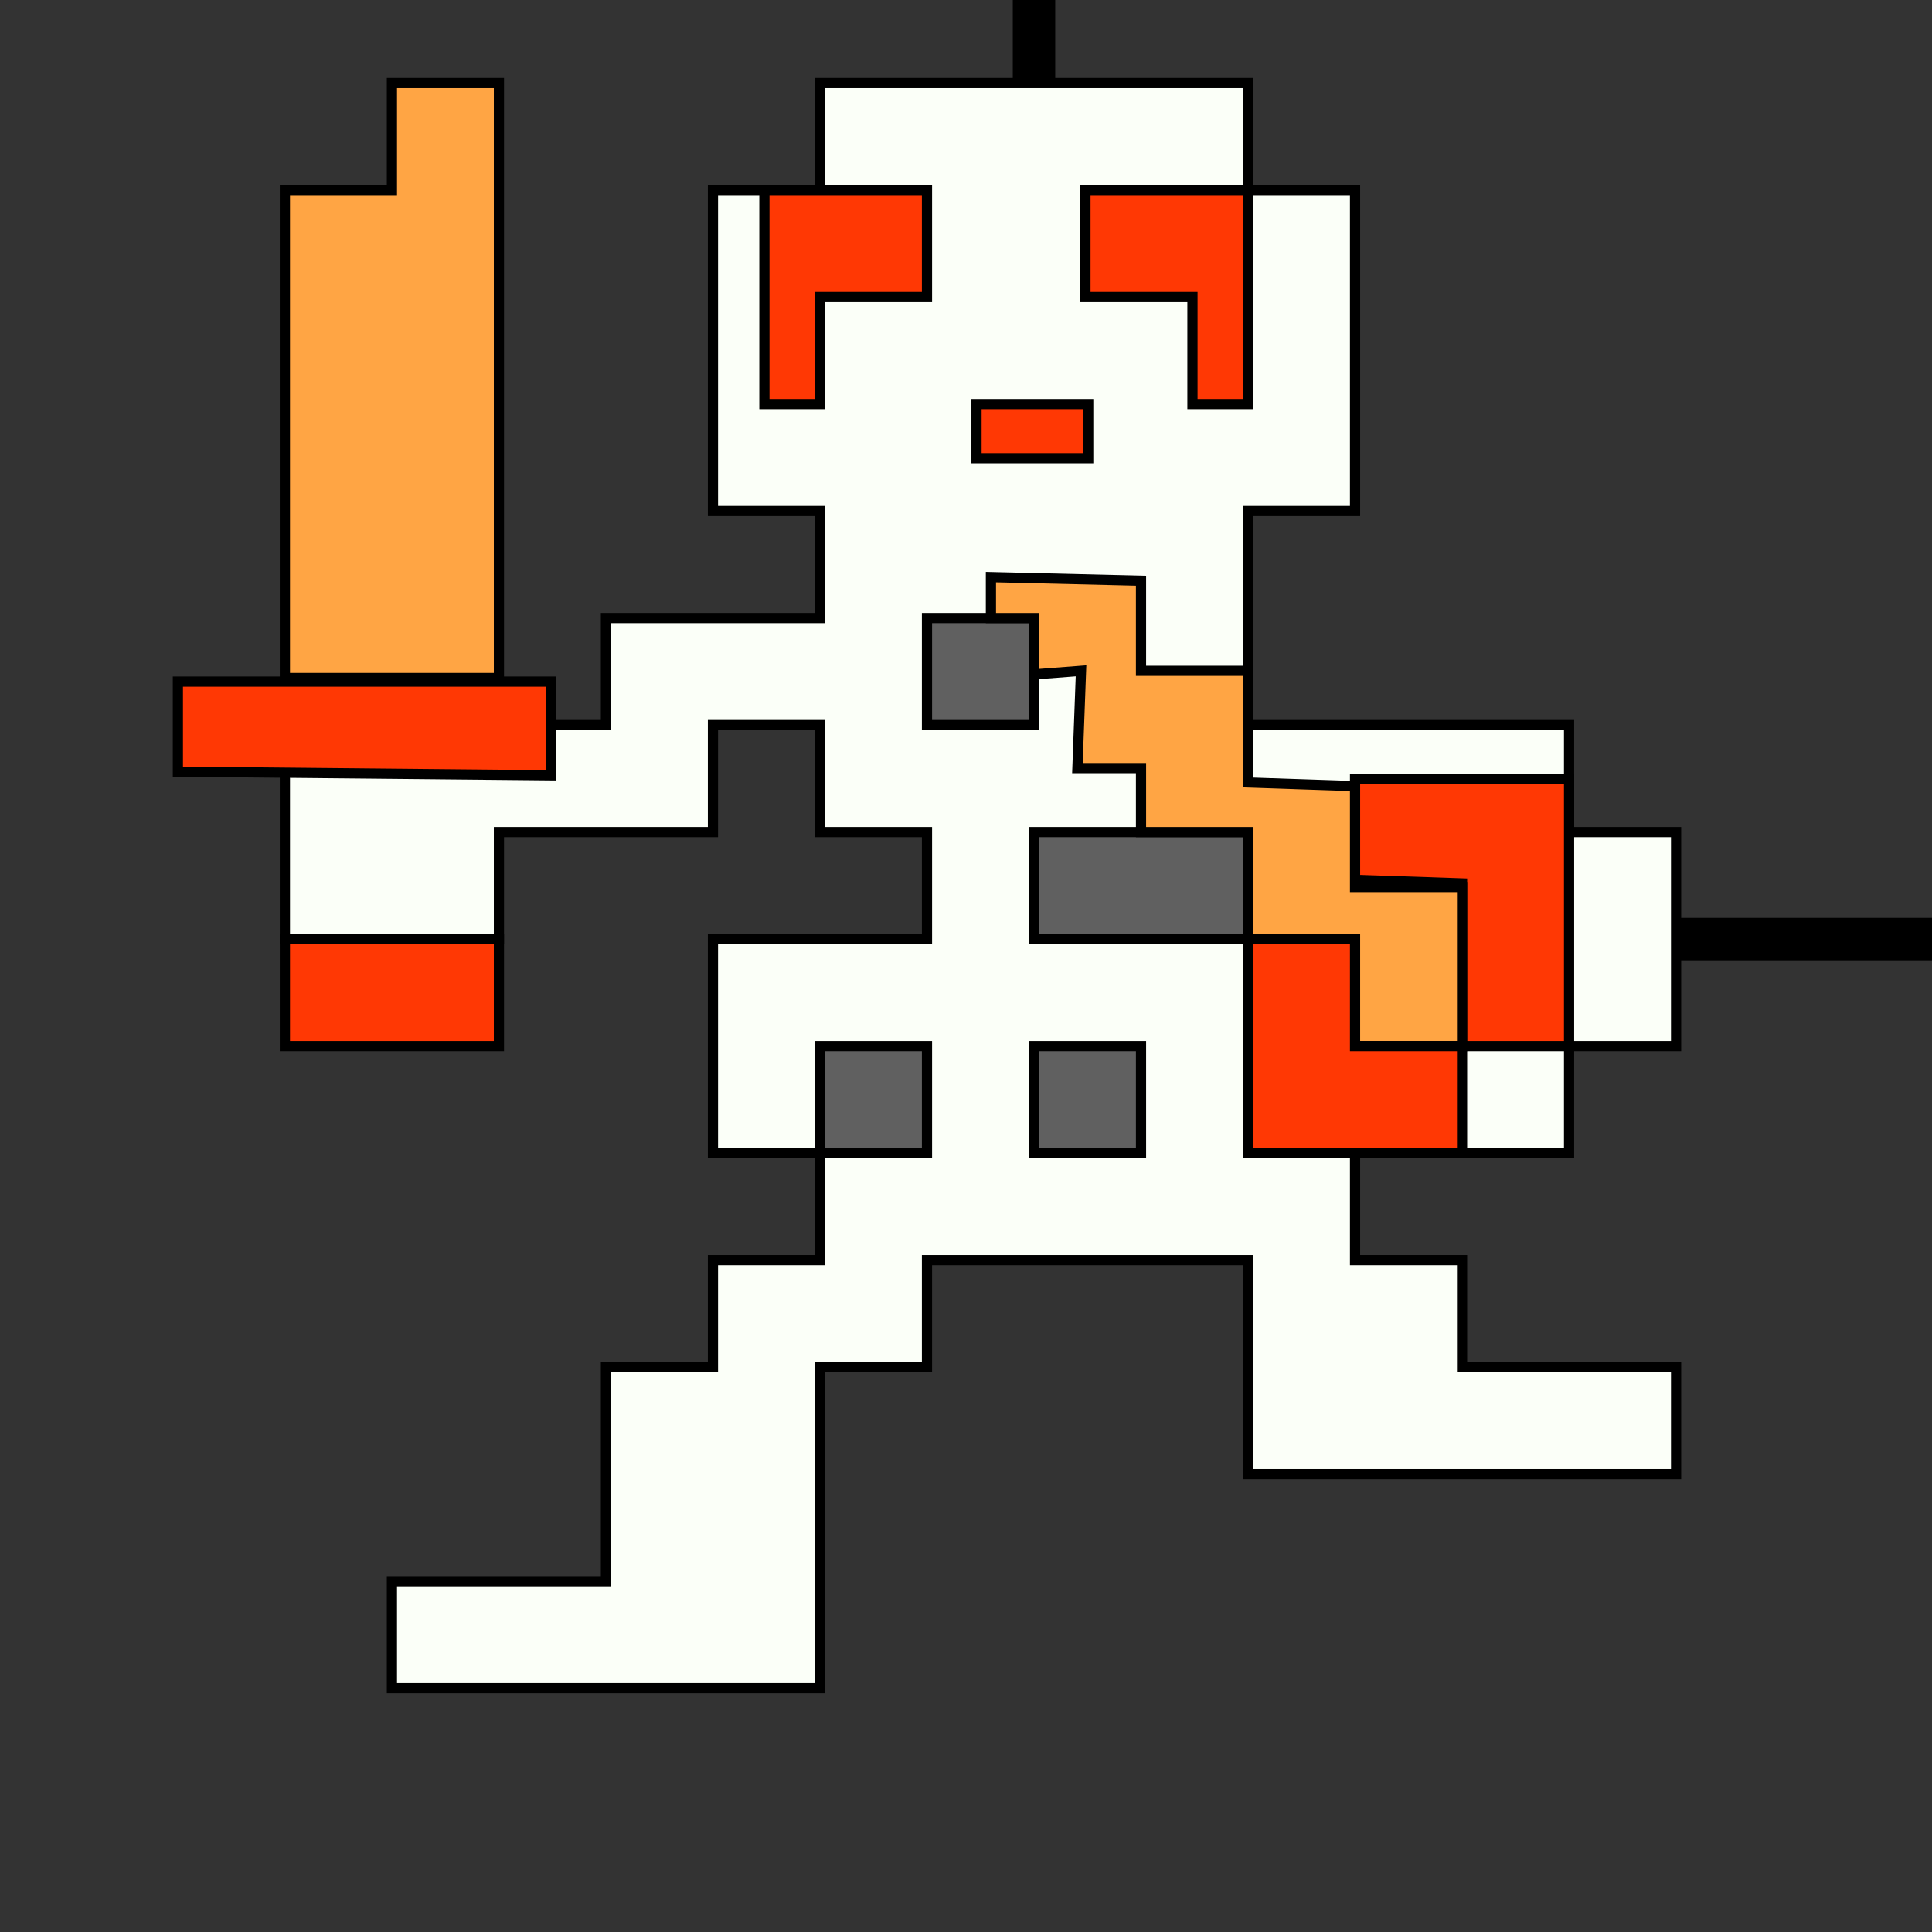 <?xml version="1.0" encoding="UTF-8" standalone="no"?>
<!-- Created with Inkscape (http://www.inkscape.org/) -->

<svg
   xmlns:dc="http://purl.org/dc/elements/1.1/"
   xmlns:cc="http://creativecommons.org/ns#"
   xmlns:rdf="http://www.w3.org/1999/02/22-rdf-syntax-ns#"
   xmlns:svg="http://www.w3.org/2000/svg"
   xmlns="http://www.w3.org/2000/svg"
   xmlns:sodipodi="http://sodipodi.sourceforge.net/DTD/sodipodi-0.dtd"
   xmlns:inkscape="http://www.inkscape.org/namespaces/inkscape"
   id="svg3039"
   version="1.1"
   inkscape:version="0.48.3.1 r9886"
   width="379.125"
   height="379.125"
   sodipodi:docname="critter3.svg">
  <rect width="100%" height="100%" fill="#333333" stroke="none"/>
  <defs
     id="defs3043" />
  <sodipodi:namedview
     pagecolor="#ffffff"
     bordercolor="#666666"
     borderopacity="1"
     objecttolerance="10"
     gridtolerance="10"
     guidetolerance="10"
     inkscape:pageopacity="0"
     inkscape:pageshadow="2"
     inkscape:window-width="1112"
     inkscape:window-height="847"
     id="namedview3041"
     showgrid="true"
     inkscape:zoom="0.044194174"
     inkscape:cx="175.49066"
     inkscape:cy="200.51349"
     inkscape:current-layer="svg3039"
     fit-margin-top="0"
     fit-margin-left="0"
     fit-margin-right="0"
     fit-margin-bottom="0"
     inkscape:snap-nodes="true"
     inkscape:window-x="0"
     inkscape:window-y="0"
     inkscape:window-maximized="0">
    <inkscape:grid
       type="xygrid"
       id="grid3049"
       empspacing="1"
       visible="true"
       enabled="true"
       snapvisiblegridlinesonly="true"
       spacingx="4.2px"
       originx="34.906px"
       spacingy="4.2px"
       originy="5.841px"
       dotted="false" />
  </sodipodi:namedview>
  <rect
     style="color:#000000;fill:none;stroke:#000000;stroke-width:8.33;stroke-linecap:butt;stroke-linejoin:miter;stroke-miterlimit:4;stroke-opacity:1;stroke-dasharray:none;stroke-dashoffset:0;marker:none;visibility:visible;display:inline;overflow:visible;enable-background:accumulate"
     id="UnitRectangle"
     width="2499"
     height="2499"
     x="202.906"
     y="-2314.716" />
  <path
     style="color:#000000;fill:#fbfff8;stroke:#000000;stroke-width:2;stroke-linecap:butt;stroke-linejoin:miter;stroke-miterlimit:4;stroke-opacity:1;stroke-dasharray:none;stroke-dashoffset:0;marker:none;visibility:visible;display:inline;overflow:visible;enable-background:accumulate;fill-opacity:1"
     d="M 76.906,331.284 L 160.906,331.284 L 160.906,268.284 L 181.906,268.284 L 181.906,247.284 L 244.906,247.284 L 244.906,289.284 L 328.906,289.284 L 328.906,268.284 L 286.906,268.284 L 286.906,247.284 L 265.906,247.284 L 265.906,226.284 L 307.906,226.284 L 307.906,205.284 L 328.906,205.284 L 328.906,163.284 L 307.906,163.284 L 307.906,142.284 L 244.906,142.284 L 244.906,100.284 L 265.906,100.284 L 265.906,37.284 L 244.906,37.284 L 244.906,16.284 L 160.906,16.284 L 160.906,37.284 L 139.906,37.284 L 139.906,100.284 L 160.906,100.284 L 160.906,121.284 L 118.906,121.284 L 118.906,142.284 L 55.906,142.284 L 55.906,184.284 L 97.906,184.284 L 97.906,163.284 L 139.906,163.284 L 139.906,142.284 L 160.906,142.284 L 160.906,163.284 L 181.906,163.284 L 181.906,184.284 L 139.906,184.284 L 139.906,226.284 L 160.906,226.284 L 160.906,247.284 L 139.906,247.284 L 139.906,268.284 L 118.906,268.284 L 118.906,310.284 L 76.906,310.284 z"
     id="path5232"
     inkscape:connector-curvature="0" />
  <path
     style="color:#000000;fill:#606060;stroke:#000000;stroke-width:2;stroke-linecap:butt;stroke-linejoin:miter;stroke-miterlimit:4;stroke-opacity:1;stroke-dasharray:none;stroke-dashoffset:0;marker:none;visibility:visible;display:inline;overflow:visible;enable-background:accumulate;fill-opacity:1"
     d="M 160.906,226.284 L 160.906,205.284 L 181.906,205.284 L 181.906,226.284 z"
     id="path5234"
     inkscape:connector-curvature="0" />
  <path
     style="color:#000000;fill:#606060;stroke:#000000;stroke-width:2;stroke-linecap:butt;stroke-linejoin:miter;stroke-miterlimit:4;stroke-opacity:1;stroke-dasharray:none;stroke-dashoffset:0;marker:none;visibility:visible;display:inline;overflow:visible;enable-background:accumulate;fill-opacity:1"
     d="M 202.906,226.284 L 202.906,205.284 L 223.906,205.284 L 223.906,226.284 z"
     id="path5236"
     inkscape:connector-curvature="0" />
  <path
     style="color:#000000;fill:#606060;stroke:#000000;stroke-width:2;stroke-linecap:butt;stroke-linejoin:miter;stroke-miterlimit:4;stroke-opacity:1;stroke-dasharray:none;stroke-dashoffset:0;marker:none;visibility:visible;display:inline;overflow:visible;enable-background:accumulate;fill-opacity:1"
     d="M 181.906,142.284 L 181.906,121.284 L 202.906,121.284 L 202.906,142.284 z"
     id="path5238"
     inkscape:connector-curvature="0" />
  <path
     style="color:#000000;fill:#606060;stroke:#000000;stroke-width:2;stroke-linecap:butt;stroke-linejoin:miter;stroke-miterlimit:4;stroke-opacity:1;stroke-dasharray:none;stroke-dashoffset:0;marker:none;visibility:visible;display:inline;overflow:visible;enable-background:accumulate;fill-opacity:1"
     d="M 202.906,184.284 L 202.906,163.284 L 244.906,163.284 L 244.906,184.284 z"
     id="path5240"
     inkscape:connector-curvature="0" />
  <path
     style="color:#000000;fill:#ff3804;stroke:#000000;stroke-width:2;stroke-linecap:butt;stroke-linejoin:miter;stroke-miterlimit:4;stroke-opacity:1;stroke-dasharray:none;stroke-dashoffset:0;marker:none;visibility:visible;display:inline;overflow:visible;enable-background:accumulate;fill-opacity:1"
     d="M 160.906,37.284 L 181.906,37.284 L 181.906,58.284 L 160.906,58.284 L 160.906,79.284 L 150,79.284 L 150,37.284 z"
     id="path5248"
     inkscape:connector-curvature="0" />
  <path
     style="color:#000000;fill:#ff3804;stroke:#000000;stroke-width:2;stroke-linecap:butt;stroke-linejoin:miter;stroke-miterlimit:4;stroke-opacity:1;stroke-dasharray:none;stroke-dashoffset:0;marker:none;visibility:visible;display:inline;overflow:visible;enable-background:accumulate;fill-opacity:1"
     d="M 244.906,37.284 L 244.906,79.284 L 234,79.284 L 234,58.284 L 213,58.284 L 213,37.284 z"
     id="path5250"
     inkscape:connector-curvature="0" />
  <path
     style="color:#000000;fill:#ff3804;stroke:#000000;stroke-width:2;stroke-linecap:butt;stroke-linejoin:miter;stroke-miterlimit:4;stroke-opacity:1;stroke-dasharray:none;stroke-dashoffset:0;marker:none;visibility:visible;display:inline;overflow:visible;enable-background:accumulate;fill-opacity:1"
     d="M 191.626,79.284 L 213.546,79.284 L 213.546,89.918 L 191.626,89.918 z"
     id="path5254"
     inkscape:connector-curvature="0" />
  <path
     style="color:#000000;fill:#ff3804;stroke:#000000;stroke-width:2;stroke-linecap:butt;stroke-linejoin:miter;stroke-miterlimit:4;stroke-opacity:1;stroke-dasharray:none;stroke-dashoffset:0;marker:none;visibility:visible;display:inline;overflow:visible;enable-background:accumulate;fill-opacity:1"
     d="M 265.906,152.851 L 307.906,152.851 L 307.906,205.284 L 286.906,205.284 L 286.906,173.357 L 265.906,172.65 z"
     id="path5256"
     inkscape:connector-curvature="0" />
  <path
     style="color:#000000;fill:#ff3804;stroke:#000000;stroke-width:2;stroke-linecap:butt;stroke-linejoin:miter;stroke-miterlimit:4;stroke-opacity:1;stroke-dasharray:none;stroke-dashoffset:0;marker:none;visibility:visible;display:inline;overflow:visible;enable-background:accumulate;fill-opacity:1"
     d="M 55.906,184.284 L 55.906,205.284 L 97.906,205.284 L 97.906,184.284 z"
     id="path5258"
     inkscape:connector-curvature="0" />
  <path
     style="color:#000000;fill:#ff3804;stroke:#000000;stroke-width:2;stroke-linecap:butt;stroke-linejoin:miter;stroke-miterlimit:4;stroke-opacity:1;stroke-dasharray:none;stroke-dashoffset:0;marker:none;visibility:visible;display:inline;overflow:visible;enable-background:accumulate;fill-opacity:1"
     d="M 34.906,133.759 L 108.187,133.759 L 108.187,152.144 L 34.906,151.437 z"
     id="path5260"
     inkscape:connector-curvature="0" />
  <path
     style="color:#000000;fill:#ffa544;stroke:#000000;stroke-width:2;stroke-linecap:butt;stroke-linejoin:miter;stroke-miterlimit:4;stroke-opacity:1;stroke-dasharray:none;stroke-dashoffset:0;marker:none;visibility:visible;display:inline;overflow:visible;enable-background:accumulate;fill-opacity:1"
     d="M 55.906,133.052 L 55.906,37.284 L 76.906,37.284 L 76.906,16.284 L 97.906,16.284 L 97.906,133.052 z"
     id="path5262"
     inkscape:connector-curvature="0" />
  <path
     style="color:#000000;fill:#ffa544;stroke:#000000;stroke-width:2;stroke-linecap:butt;stroke-linejoin:miter;stroke-miterlimit:4;stroke-opacity:1;stroke-dasharray:none;stroke-dashoffset:0;marker:none;visibility:visible;display:inline;overflow:visible;enable-background:accumulate;fill-opacity:1"
     d="M 194.454,121.284 L 194.454,113.253 L 223.906,113.96 L 223.906,131.638 L 244.906,131.638 L 244.906,153.558 L 265.906,154.265 L 265.906,174.064 L 286.906,174.064 L 286.906,205.284 L 265.906,205.284 L 265.906,184.284 L 244.906,184.284 L 244.906,163.284 L 223.906,163.284 L 223.906,150.73 L 211.425,150.73 L 212.132,131.638 L 202.906,132.345 L 202.906,121.284 z"
     id="path5264"
     inkscape:connector-curvature="0" />
  <path
     style="color:#000000;fill:#ff3804;stroke:#000000;stroke-width:2;stroke-linecap:butt;stroke-linejoin:miter;stroke-miterlimit:4;stroke-opacity:1;stroke-dasharray:none;stroke-dashoffset:0;marker:none;visibility:visible;display:inline;overflow:visible;enable-background:accumulate;fill-opacity:1"
     d="M 244.906,184.284 L 244.906,226.284 L 286.906,226.284 L 286.906,205.284 L 265.906,205.284 L 265.906,184.284 z"
     id="path5266"
     inkscape:connector-curvature="0" />
</svg>

